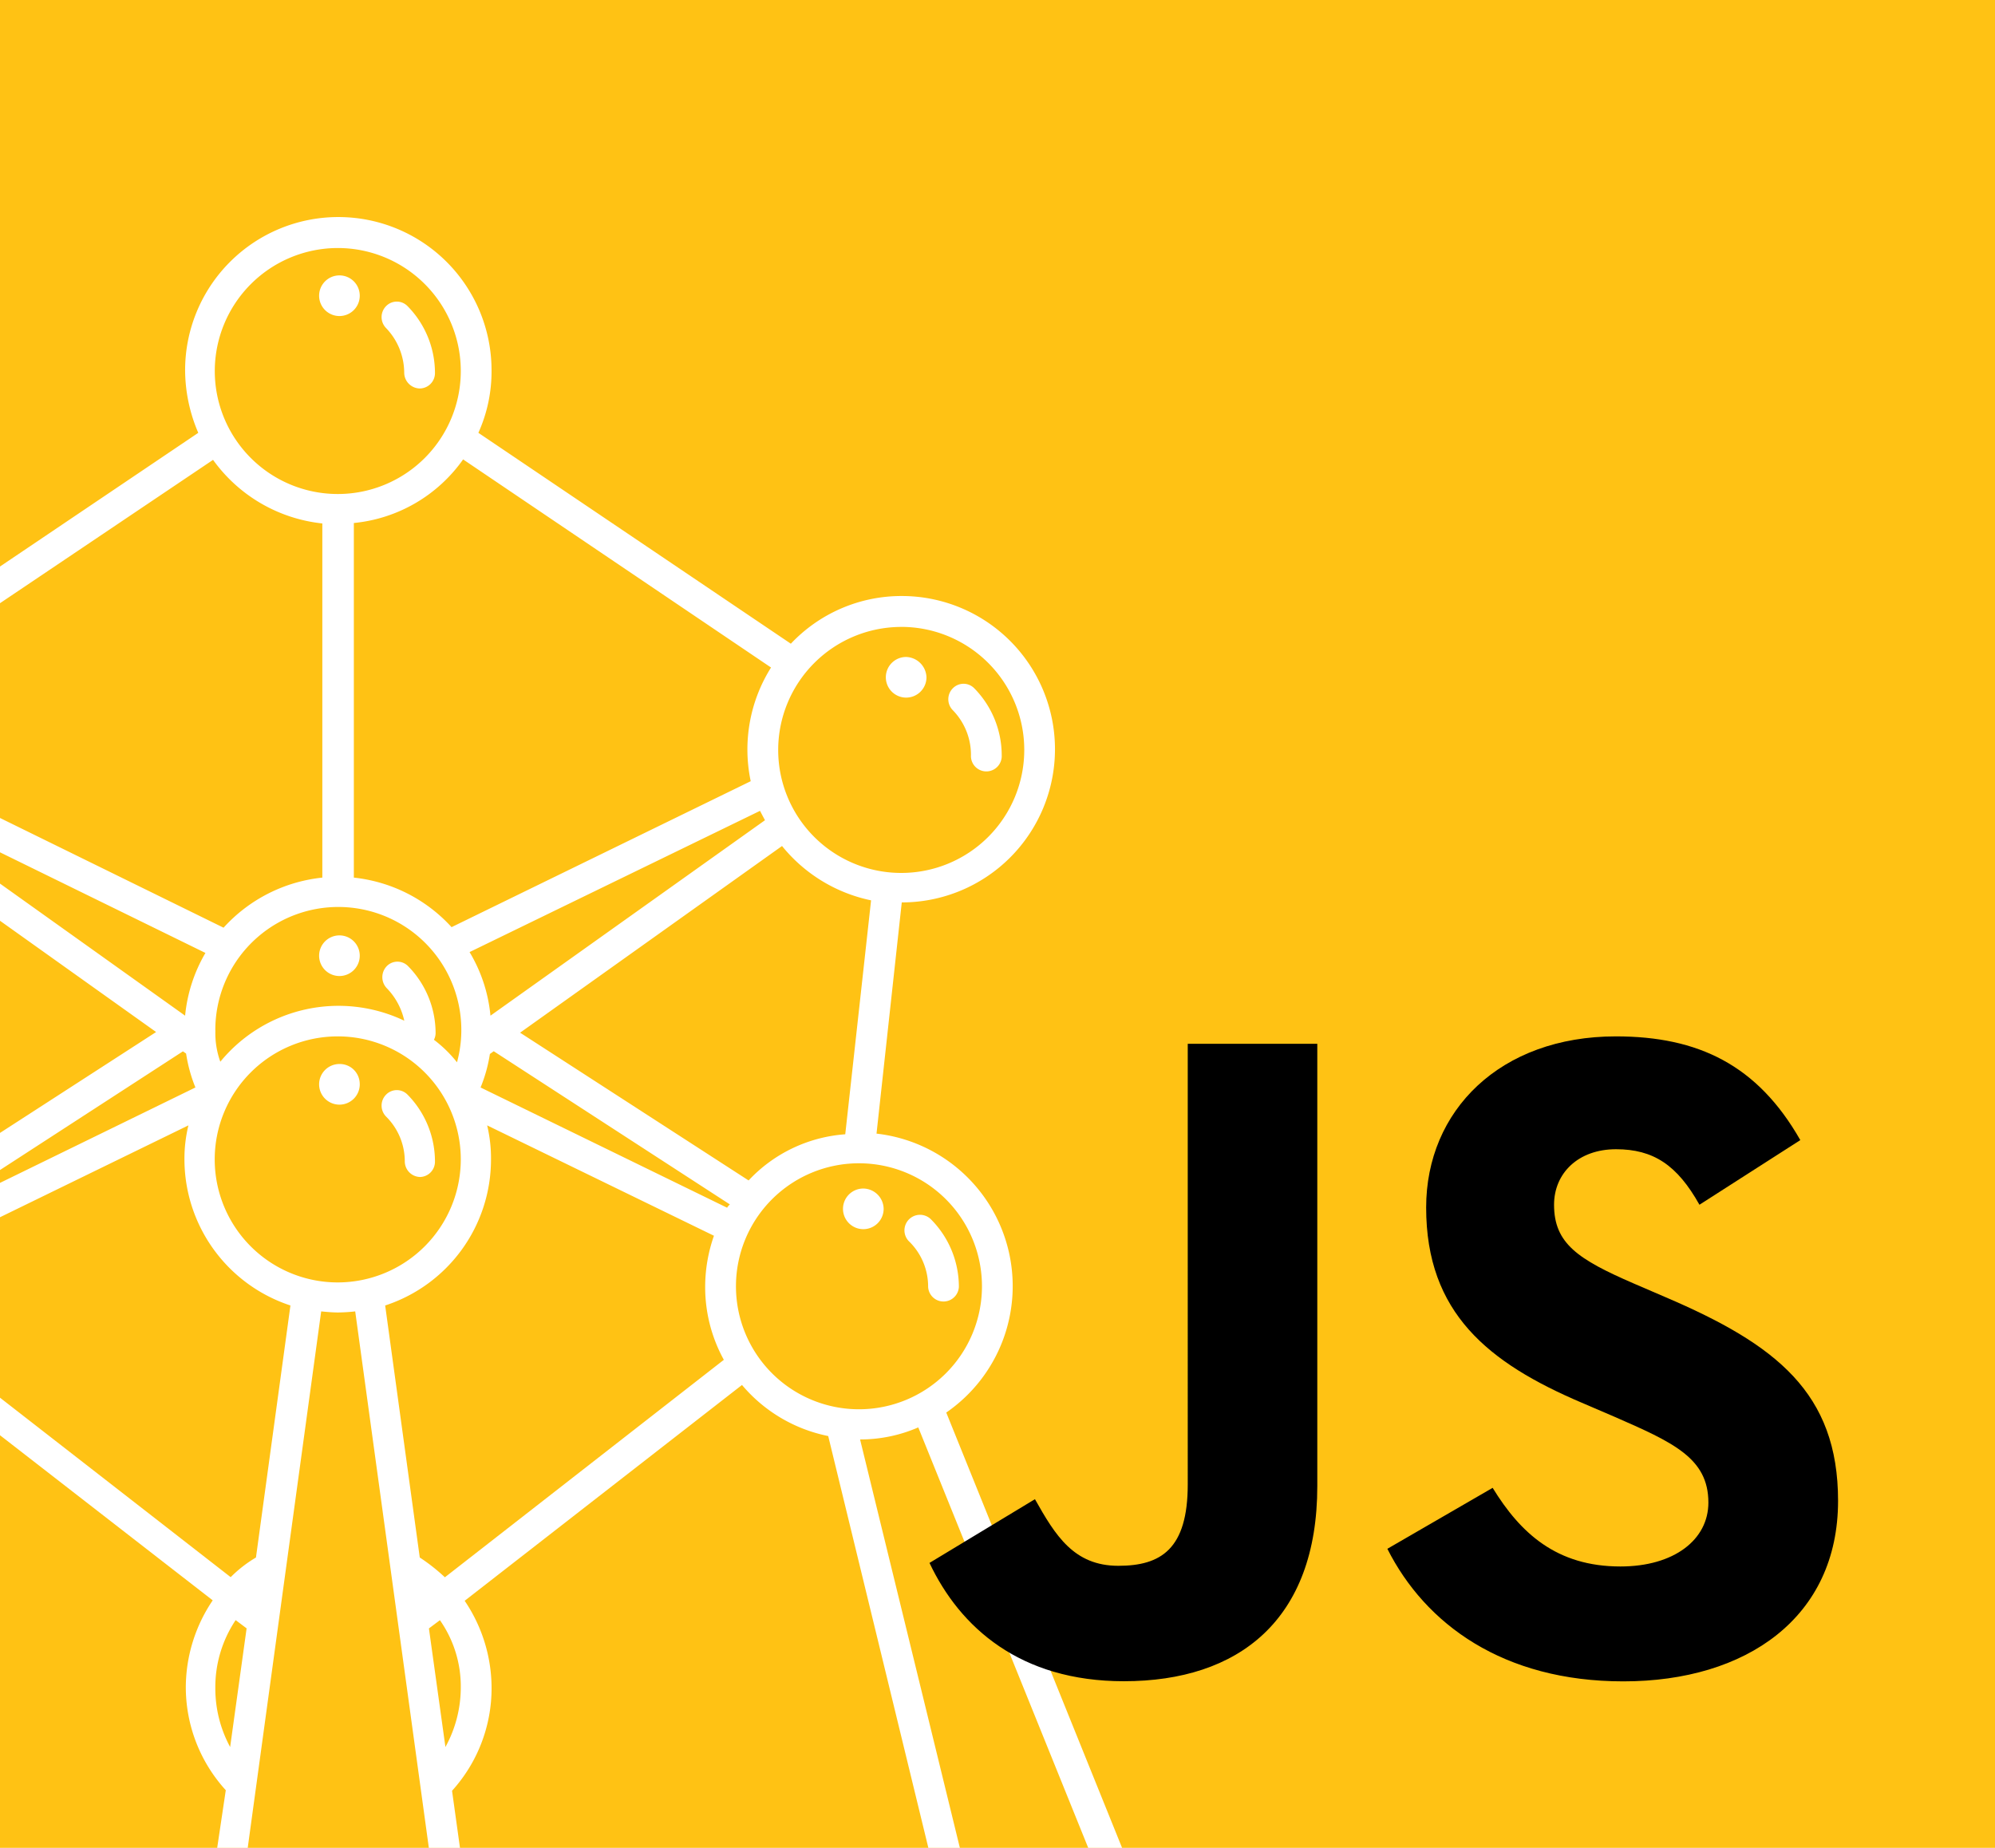 <svg xmlns="http://www.w3.org/2000/svg" viewBox="0 0 627.35 581.12"><title>test</title><path fill="#ffc214" d="M0 0h627.35v581.12H0z"/><path d="M358.17 594.3l-60.61-150.07a48.27 48.27 0 0 0-21.93-87.72l7.94-72.71a48.18 48.18 0 0 0 0-96.36 47.81 47.81 0 0 0-34.88 15l-98.26-66.32a46.83 46.83 0 0 0 4.14-19.68 48.18 48.18 0 1 0-96.36 0 50.28 50.28 0 0 0 4.14 19.68l-98.08 66.14a48.54 48.54 0 0 0-34.89-15 48.19 48.19 0 0 0-48.18 48.16 48.2 48.2 0 0 0 48.18 48.18l8 72.7a48.14 48.14 0 0 0-42.83 48 48.21 48.21 0 0 0 20.9 39.7l-60.62 150.07a5.16 5.16 0 0 0 .52 4.49 4.61 4.61 0 0 0 4 2.07h53a4.82 4.82 0 0 0 4.65-3.57l35.57-145.4a49.75 49.75 0 0 0 27.12-16.06l87.2 67.69a49 49 0 0 0-8.46 27.29A48.12 48.12 0 0 0 71 563l-4.84 32.47a4.51 4.51 0 0 0 1.21 3.8A4.9 4.9 0 0 0 71 601h70.8a4.33 4.33 0 0 0 3.63-1.73 5.1 5.1 0 0 0 1.21-3.8l-4.49-32.29a48 48 0 0 0 12.43-32.47 49 49 0 0 0-8.46-27.28l87.21-67.87a47.74 47.74 0 0 0 27.11 16.06l35.4 145.58a4.64 4.64 0 0 0 4.66 3.62h53a5.08 5.08 0 0 0 4-2.07 4.73 4.73 0 0 0 .69-4.49zM228.66 379.82L151.12 342a45.89 45.89 0 0 0 2.93-10.53l1.21-.87 74.26 48.18a4.3 4.3 0 0 0-.86 1zm-122.44 23.49a38.69 38.69 0 1 1 38.68-38.7 38.74 38.74 0 0 1-38.68 38.7zm-159.39-46.8l-8.12-73.57a47.9 47.9 0 0 0 28-17.1l82.38 58.72L-22.75 371a47.76 47.76 0 0 0-30.39-14.5zm111.38-37.09L-28 257.9a16 16 0 0 0 1.38-2.9l91.22 44.69a48.09 48.09 0 0 0-6.39 19.73zm-74.95 59.4l74.26-48.18 1 .69A46.84 46.84 0 0 0 61.45 342L-16 379.82c-.17-.35-.51-.69-.69-1zm84.45-54.74a38.68 38.68 0 1 1 76 10 40.17 40.17 0 0 0-7.25-7.08 4.71 4.71 0 0 0 .52-2.08 30.08 30.08 0 0 0-8.64-21.06 4.68 4.68 0 0 0-6.62-.11 1.14 1.14 0 0 0-.11.11 5 5 0 0 0 0 6.9 21.16 21.16 0 0 1 5.52 10.24 48.08 48.08 0 0 0-57.85 12.9 26.57 26.57 0 0 1-1.55-9.84zm172.86-66.14l-86.34 61.48a47.4 47.4 0 0 0-6.57-20L239 255c.51 1 1 1.9 1.55 2.94zm-5.18 113.29l-71.84-46.46 82.37-58.71a48.79 48.79 0 0 0 28 17.09l-8.12 73.57a46.12 46.12 0 0 0-30.39 14.51zm48-174.08a38.69 38.69 0 1 1-38.68 38.7 38.74 38.74 0 0 1 38.68-38.69zm-40.93 12.78a48.41 48.41 0 0 0-6.39 35.75L142 291.58A48.51 48.51 0 0 0 111.27 276V164.48a47.71 47.71 0 0 0 34.36-20zM106.22 78a38.68 38.68 0 1 1-38.68 38.68A38.73 38.73 0 0 1 106.22 78zM67 144.62a48.63 48.63 0 0 0 34.36 20V276a48.7 48.7 0 0 0-31.06 15.75l-93.94-46.11a48 48 0 0 0 1-10A48.33 48.33 0 0 0-30 209.89zm-176.32 91a38.73 38.73 0 0 1 38.68-38.68 38.74 38.74 0 0 1 38.71 38.68 38.74 38.74 0 0 1-38.69 38.69 38.74 38.74 0 0 1-38.68-38.69zm17.62 355.57h-42.14l57.5-142.29a47.33 47.33 0 0 0 18.48 3.79zm34.19-148a38.74 38.74 0 0 1-38.68-38.69 38.72 38.72 0 0 1 38.68-38.68 38.73 38.73 0 0 1 38.68 38.68 38.84 38.84 0 0 1-38.68 38.69zm45.59-54.57l71.17-34.7a44.34 44.34 0 0 0-1.25 10.7 48.44 48.44 0 0 0 33.33 45.94l-10.84 79.26a39.28 39.28 0 0 0-7.95 6.18l-87.9-68.39a48 48 0 0 0 5.88-23.14 44.62 44.62 0 0 0-2.42-15.88zm79.63 142.13a37.94 37.94 0 0 1 6.39-21.24l3.45 2.59-5.18 37.32a38.79 38.79 0 0 1-4.66-18.65zm8.81 60.44L101 412.42c1.72.17 3.62.34 5.35.34a53.17 53.17 0 0 0 5.35-.34l24.53 178.73zm68.38-60.44a39 39 0 0 1-4.83 18.67l-5.19-37.3 3.46-2.59a36.39 36.39 0 0 1 6.56 21.24zm-5-34.71a57.8 57.8 0 0 0-7.9-6.22l-10.88-79.26a48.29 48.29 0 0 0 33.28-45.94 44.3 44.3 0 0 0-1.21-10.7l71.32 34.71a48.53 48.53 0 0 0-2.76 15.88 47.39 47.39 0 0 0 5.87 23.14zm91.53-91.53a38.68 38.68 0 1 1 38.68 38.69 38.68 38.68 0 0 1-38.68-38.69zm72.87 186.68l-33.84-138.5a45.69 45.69 0 0 0 18.3-3.79l57.51 142.29z" fill="#fff"/><path d="M305.33 237.52a4.84 4.84 0 0 0 9.67.48 3.23 3.23 0 0 0 0-.44 30.12 30.12 0 0 0-8.63-21.1 4.71 4.71 0 0 0-6.65-.09l-.09.09a4.89 4.89 0 0 0 0 6.9 20.11 20.11 0 0 1 5.7 14.16zM291.34 213a6.39 6.39 0 1 1-6.39-6.39 6.61 6.61 0 0 1 6.39 6.39zM291.86 404.69a4.84 4.84 0 0 0 9.67 0 30.13 30.13 0 0 0-8.63-21.07 4.89 4.89 0 0 0-7.19 6.63 3.7 3.7 0 0 0 .28.28 19.84 19.84 0 0 1 5.87 14.16zM277.87 380.17a6.39 6.39 0 1 1-6.39-6.39 6.48 6.48 0 0 1 6.39 6.39zM127.11 117.33a5 5 0 0 0 4.84 4.84 4.83 4.83 0 0 0 4.83-4.83 30 30 0 0 0-8.63-21.07 4.71 4.71 0 0 0-6.65-.09l-.09.09a4.92 4.92 0 0 0 0 6.91 20.43 20.43 0 0 1 5.7 14.15zM113.13 93a6.39 6.39 0 1 1-6.39-6.39 6.38 6.38 0 0 1 6.39 6.39zM136.78 365.31a30 30 0 0 0-8.63-21.06 4.71 4.71 0 0 0-6.65-.09l-.09.09a4.91 4.91 0 0 0 0 6.9 19.85 19.85 0 0 1 5.88 14.16 4.93 4.93 0 0 0 4.83 4.84 4.81 4.81 0 0 0 4.66-4.84zM113.13 341a6.39 6.39 0 1 1-6.4-6.38 6.27 6.27 0 0 1 6.39 6.15zM113.13 300.56a6.39 6.39 0 1 1-6.39-6.39 6.39 6.39 0 0 1 6.39 6.39z" fill="#fff"/><path d="M469.38 467.91c8.72 14.23 20.09 24.73 40.18 24.73 16.88 0 27.66-8.43 27.66-20.09 0-14-11.07-18.92-29.66-27.05l-10.16-4.36c-29.4-12.53-48.93-28.22-48.93-61.39 0-30.51 23.28-53.82 59.66-53.82 25.91 0 44.54 9 58 32.62l-31.72 20.33c-7-12.52-14.52-17.46-26.23-17.46-11.92 0-19.49 7.57-19.49 17.46 0 12.2 7.57 17.17 25 24.74l10.17 4.38c34.62 14.83 54.14 30 54.14 64 0 36.68-28.81 56.77-67.51 56.77-37.83 0-62.27-18-74.22-41.69zm-143.93 3.57c6.4 11.35 12.2 20.95 26.22 20.95 13.39 0 21.83-5.24 21.83-25.6V328.26h40.74v139.08c0 42.18-24.73 61.39-60.83 61.39-32.62 0-51.51-16.89-61.12-37.21z"/></svg>